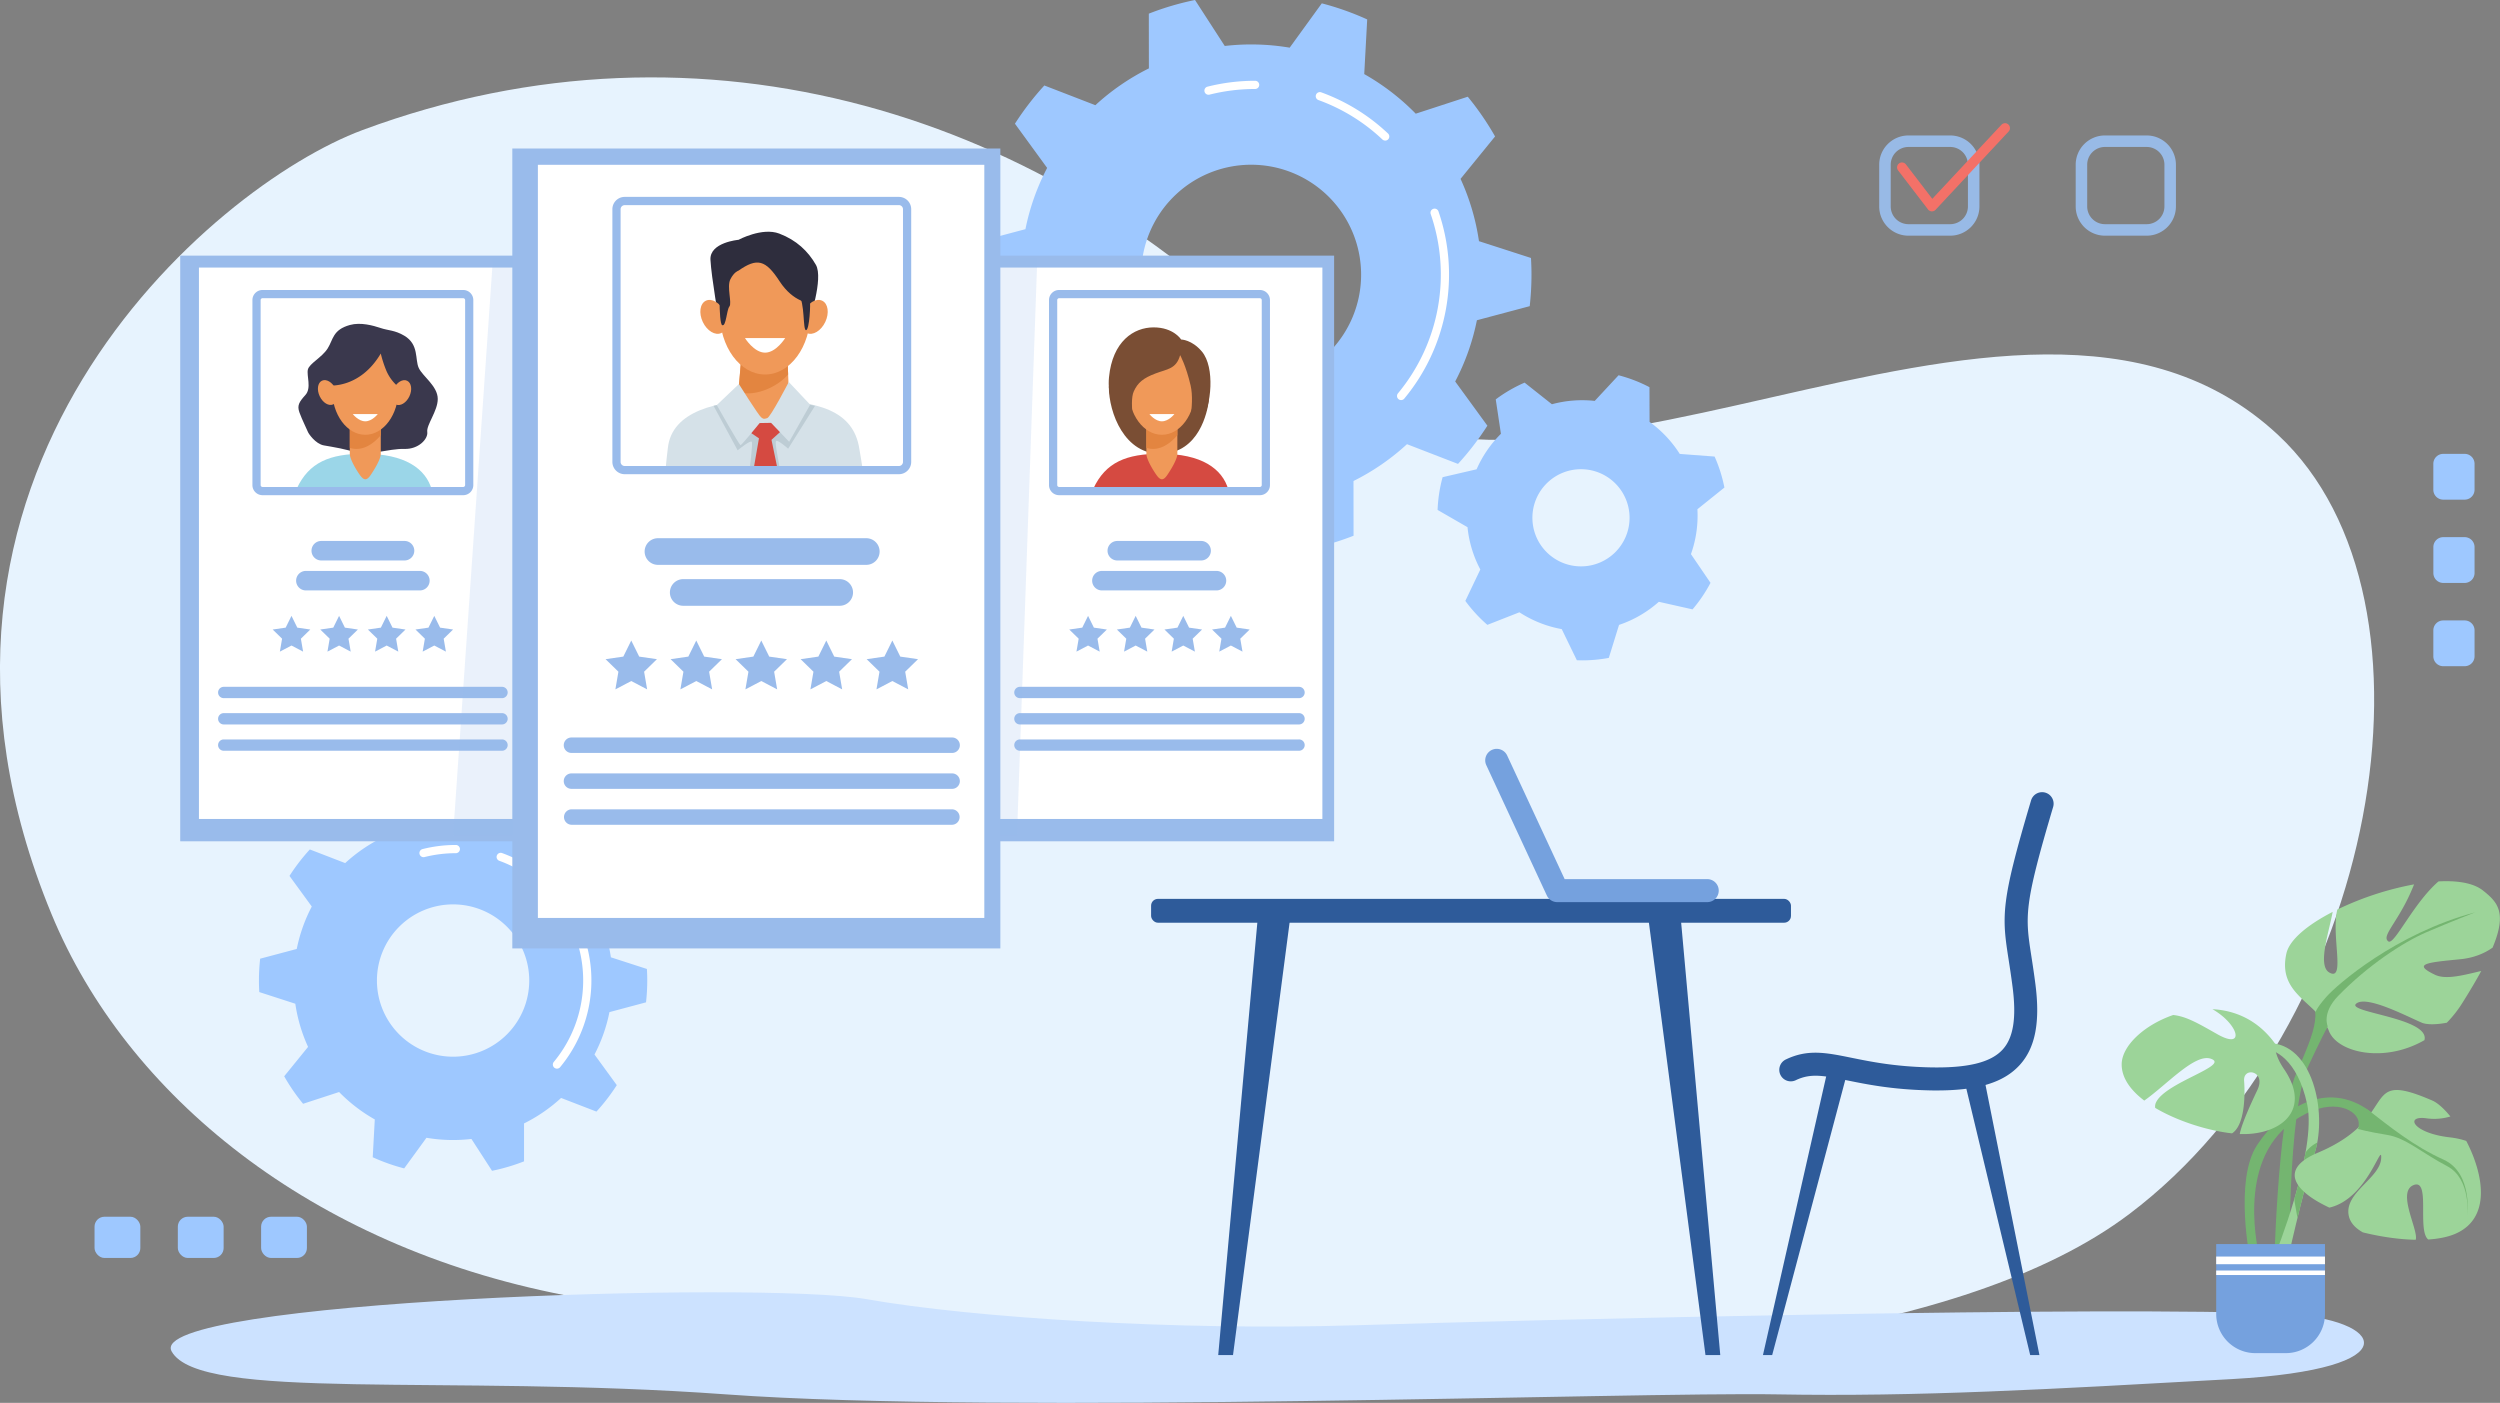 <svg id="Слой_1" data-name="Слой 1" xmlns="http://www.w3.org/2000/svg" viewBox="0 0 3041.76 1706.87"><rect x="0" y="0" width="3041.76" height="1706.87" fill="#808080" stroke="none"/><defs><style>.cls-1{fill:#e7f3fe;}.cls-2{fill:#9ec8ff;}.cls-3{fill:#fff;}.cls-4{opacity:0.8;}.cls-5{fill:#f37168;}.cls-6{fill:#cce2ff;}.cls-14,.cls-7{fill:#99bbeb;}.cls-8{fill:#9bd6e8;}.cls-9{fill:#3a384d;}.cls-10{fill:#f09959;}.cls-11{fill:#e38540;}.cls-12{fill:#7a4e34;}.cls-13{fill:#d54a41;}.cls-14{opacity:0.2;}.cls-15{fill:#2e2d3d;}.cls-16{fill:#d5e1e8;}.cls-17{fill:#bdccd4;}.cls-18{fill:#2e5b9a;}.cls-19{fill:#75a1de;}.cls-20{fill:#74b570;}.cls-21{fill:#9cd499;}</style></defs><title>cv</title><path class="cls-1" d="M670.22,284.79C1085.7,130.55,1508,266.92,1794.36,563.92s887.44-205,1206.2,91.52c217.54,202.36,117.9,722.64-180.39,948C2414.74,1909.72,1181.75,1754.3,915,1702.18c-307.28-60.06-531.92-242.26-623.19-463.4C71.92,705.94,486.62,353,670.22,284.79Z" transform="translate(-229.12 -126.56)"/><path class="cls-2" d="M2090.33,499.07a343.3,343.3,0,0,0,2.16-38.29c0-6.83-.23-13.61-.62-20.34L2028.59,420a278.22,278.22,0,0,0-22.41-75.81l42-51.63a342,342,0,0,0-33.23-48.32l-63.29,20.65A281.32,281.32,0,0,0,1889,216.7l3.6-66.49a338.29,338.29,0,0,0-55.24-19.58l-39.08,53.93a281.26,281.26,0,0,0-79-2.07l-36.18-55.93a339,339,0,0,0-56.21,16.61l.08,66.59a281,281,0,0,0-65.11,44.79l-62.08-24A342.39,342.39,0,0,0,1464,277.08l39.18,53.79a278.34,278.34,0,0,0-26.41,74.52l-64.26,17.1a343.3,343.3,0,0,0-2.16,38.29c0,6.83.23,13.61.62,20.34l63.28,20.48a278.32,278.32,0,0,0,22.41,75.81l-42,51.63a342,342,0,0,0,33.23,48.32l63.29-20.65a281.32,281.32,0,0,0,62.65,48.15l-3.6,66.49a338.29,338.29,0,0,0,55.24,19.58L1704.58,737a281.26,281.26,0,0,0,79,2.07L1819.76,795A339,339,0,0,0,1876,778.39l-.08-66.59A280.78,280.78,0,0,0,1941,667l62.08,24a342.39,342.39,0,0,0,35.76-46.49l-39.18-53.79a278,278,0,0,0,26.41-74.52Zm-338.91,95.48a133.78,133.78,0,1,1,133.77-133.77A133.77,133.77,0,0,1,1751.42,594.55Z" transform="translate(-229.12 -126.56)"/><path class="cls-3" d="M1933.87,613.35a5,5,0,0,1-3.84-8.2,226.31,226.31,0,0,0,39.88-218,5,5,0,1,1,9.45-3.26,236.3,236.3,0,0,1-41.64,227.64A5,5,0,0,1,1933.87,613.35Z" transform="translate(-229.12 -126.56)"/><path class="cls-3" d="M1914.5,297.61a5,5,0,0,1-3.42-1.36,224.77,224.77,0,0,0-77.79-47.93,5,5,0,0,1,3.42-9.4A234.69,234.69,0,0,1,1917.93,289a5,5,0,0,1-3.43,8.64Z" transform="translate(-229.12 -126.56)"/><path class="cls-3" d="M1699.53,241.85a5,5,0,0,1-1.22-9.85,237,237,0,0,1,57.92-7.16,5,5,0,0,1,0,10,227,227,0,0,0-55.48,6.86A5.15,5.15,0,0,1,1699.53,241.85Z" transform="translate(-229.12 -126.56)"/><path class="cls-2" d="M1015.14,1346.11a237,237,0,0,0,1.49-26.52q0-7.1-.43-14.09l-43.82-14.18a192.89,192.89,0,0,0-15.52-52.52L985.92,1203a236.57,236.57,0,0,0-23-33.46l-43.84,14.3a194.44,194.44,0,0,0-43.39-33.35l2.49-46.06a234.65,234.65,0,0,0-38.26-13.56l-27.07,37.35a195.12,195.12,0,0,0-54.72-1.43l-25.06-38.74a236,236,0,0,0-38.93,11.51l.06,46.12a194.87,194.87,0,0,0-45.1,31l-43-16.59a237.07,237.07,0,0,0-24.77,32.2l27.14,37.25a193,193,0,0,0-18.3,51.62l-44.51,11.84a239.59,239.59,0,0,0-1.49,26.53c0,4.73.16,9.43.43,14.09l43.83,14.18a192.72,192.72,0,0,0,15.52,52.51l-29.06,35.76a236.67,236.67,0,0,0,23,33.47l43.83-14.31a194.77,194.77,0,0,0,43.4,33.36l-2.5,46a233.49,233.49,0,0,0,38.27,13.56L748,1510.91a194.9,194.9,0,0,0,32.44,2.72,197.36,197.36,0,0,0,22.28-1.28l25.06,38.73a234.42,234.42,0,0,0,38.93-11.5l0-46.13a194.56,194.56,0,0,0,45.1-31l43,16.59a236.91,236.91,0,0,0,24.76-32.19l-27.13-37.26A192.57,192.57,0,0,0,970.63,1358Zm-234.75,66.14a92.66,92.66,0,1,1,92.66-92.66A92.67,92.67,0,0,1,780.39,1412.25Z" transform="translate(-229.12 -126.56)"/><path class="cls-3" d="M906.77,1426.8a5,5,0,0,1-3.84-8.2,155.28,155.28,0,0,0,27.35-149.5,5,5,0,0,1,9.45-3.26A165.28,165.28,0,0,1,910.62,1425,5,5,0,0,1,906.77,1426.8Z" transform="translate(-229.12 -126.56)"/><path class="cls-3" d="M893.35,1208.11a5,5,0,0,1-3.42-1.36,154.11,154.11,0,0,0-53.35-32.87,5,5,0,0,1,3.41-9.4,164,164,0,0,1,56.79,35,5,5,0,0,1-3.43,8.65Z" transform="translate(-229.12 -126.56)"/><path class="cls-3" d="M744.45,1169.49a5,5,0,0,1-1.22-9.85,165.78,165.78,0,0,1,40.5-5,5,5,0,0,1,0,10,155.63,155.63,0,0,0-38.05,4.7A4.72,4.72,0,0,1,744.45,1169.49Z" transform="translate(-229.12 -126.56)"/><path class="cls-2" d="M2294.58,753.84q0-3.87-.21-7.7l32.84-26.37a175.42,175.42,0,0,0-11.93-37.72l-42.4-3.21a141.15,141.15,0,0,0-36.71-38.94l-.14-42.26a175.14,175.14,0,0,0-37.59-14.5l-29,31.19a140.72,140.72,0,0,0-52.11,4.08l-33.23-26.31A176.23,176.23,0,0,0,2049,612.48l6.29,41.89a140.71,140.71,0,0,0-29.6,43.19l-41.34,9.59a176.14,176.14,0,0,0-6.11,39.85l36.41,21a139.52,139.52,0,0,0,15.58,51.45L2012,857.68a177.23,177.23,0,0,0,26.79,29.15l39-15.29A139.5,139.5,0,0,0,2129.28,892l18.4,37.89c2.19.08,4.39.14,6.61.14a177.07,177.07,0,0,0,32.28-3L2199,886.89a140.11,140.11,0,0,0,48.44-28.12l41,9.22a176.8,176.8,0,0,0,21.86-32.28l-23.79-34.94A140,140,0,0,0,2294.58,753.84Zm-141.87,61.83a59.11,59.11,0,1,1,59.11-59.11A59.11,59.11,0,0,1,2152.71,815.67Z" transform="translate(-229.12 -126.56)"/><g class="cls-4"><path class="cls-2" d="M2841,413.32h-50.8a35.62,35.62,0,0,1-35.58-35.58v-50.8a35.62,35.62,0,0,1,35.58-35.57H2841a35.62,35.62,0,0,1,35.58,35.57v50.8A35.62,35.62,0,0,1,2841,413.32Zm-50.8-107.95a21.6,21.6,0,0,0-21.58,21.57v50.8a21.6,21.6,0,0,0,21.58,21.58H2841a21.6,21.6,0,0,0,21.58-21.58v-50.8A21.6,21.6,0,0,0,2841,305.37Z" transform="translate(-229.12 -126.56)"/></g><g class="cls-4"><path class="cls-2" d="M2601.94,413.32h-50.81a35.62,35.62,0,0,1-35.57-35.58v-50.8a35.61,35.61,0,0,1,35.57-35.57h50.81a35.61,35.61,0,0,1,35.57,35.57v50.8A35.62,35.62,0,0,1,2601.94,413.32Zm-50.81-107.95a21.6,21.6,0,0,0-21.57,21.57v50.8a21.6,21.6,0,0,0,21.57,21.58h50.81a21.6,21.6,0,0,0,21.57-21.58v-50.8a21.6,21.6,0,0,0-21.57-21.57Z" transform="translate(-229.12 -126.56)"/></g><path class="cls-5" d="M2579.71,383.74h-.29a6,6,0,0,1-4.47-2.35l-36.51-47.62a6,6,0,0,1,9.52-7.3l32.2,42,84.07-90.07a6,6,0,1,1,8.77,8.19l-88.9,95.25A6,6,0,0,1,2579.71,383.74Z" transform="translate(-229.12 -126.56)"/><path class="cls-6" d="M3008.89,1725.26c-208-10.17-915.46,7.06-1130.63,13.77s-464.93-8.86-594.67-31.76-879.67,2-845.64,63.53,334.13,27.54,674.45,52.29,1105.7-3.09,1278.34,0,331-6.18,553.45-18.56S3129.45,1731.15,3008.89,1725.26Z" transform="translate(-229.12 -126.56)"/><rect class="cls-7" x="219.28" y="311.03" width="434.74" height="712.57"/><rect class="cls-3" x="242.05" y="325.55" width="397.68" height="670.89"/><path class="cls-8" d="M590.12,721.15c15-32.21,40.3-42.52,81.9-42.52,49.54,0,75.26,18,82.55,44.07C665.86,723.92,590.12,721.15,590.12,721.15Z" transform="translate(-229.12 -126.56)"/><path class="cls-9" d="M654.73,522c-21,5.88-20.05,17.67-27,28.6s-22.18,18.23-24,25.52,4.68,22.48-3,31-10.33,12.75-7.29,21.26,9.72,21.87,10.33,23.7,9.11,14.58,19.44,16.4,29.77,4.86,39.49,9.11,41-5.44,58.33-4.83,29.16-12.18,27.95-20.68,12.79-25.52,12.76-40.1c0-15.66-18.23-27.34-23.09-37.67S739.18,545.76,721,535c-11.52-6.83-19.44-6.22-28.55-9.26S668.09,518.27,654.73,522Z" transform="translate(-229.12 -126.56)"/><path class="cls-10" d="M680.24,704.34c-4.74,7-8.22,7.29-13.36,0-4.1-5.8-12.15-19-12.15-25.65V612a12.18,12.18,0,0,1,12.15-12.15h13.36A12.18,12.18,0,0,1,692.4,612v66.7C692.4,685.37,684.5,698.06,680.24,704.34Z" transform="translate(-229.12 -126.56)"/><path class="cls-11" d="M680.24,599.84H666.88A12.18,12.18,0,0,0,654.73,612V671.5c15,4.78,28.7-4.72,37.67-15.42V612A12.18,12.18,0,0,0,680.24,599.84Z" transform="translate(-229.12 -126.56)"/><ellipse class="cls-10" cx="444.44" cy="473.95" rx="40.4" ry="55.05"/><path class="cls-9" d="M692.4,556.7c-25.52,43.14-63.19,38.88-63.19,38.88s.91-57.11,30.83-60.15,47.54,9,53.62,28.79,0,32.88,0,32.88a52.4,52.4,0,0,1-14.58-19.75A141.63,141.63,0,0,1,692.4,556.7Z" transform="translate(-229.12 -126.56)"/><ellipse class="cls-10" cx="627.69" cy="604.22" rx="10.63" ry="15.95" transform="translate(-427.64 201.16) rotate(-25.41)"/><path class="cls-10" d="M708,599.66c-3.77,8-2.54,16.45,2.77,19s12.66-1.89,16.44-9.84,2.55-16.45-2.76-19S711.78,591.71,708,599.66Z" transform="translate(-229.12 -126.56)"/><path class="cls-3" d="M688.75,630.37s-6.8,8.81-15.19,8.81-15.19-8.81-15.19-8.81Z" transform="translate(-229.12 -126.56)"/><path class="cls-7" d="M721.66,808.48h-102a11.87,11.87,0,0,1,0-23.73h102a11.87,11.87,0,0,1,0,23.73Z" transform="translate(-229.12 -126.56)"/><path class="cls-7" d="M740.34,844.93H600.94a11.87,11.87,0,0,1,0-23.73h139.4a11.87,11.87,0,0,1,0,23.73Z" transform="translate(-229.12 -126.56)"/><path class="cls-7" d="M840.18,976H501.1a6.89,6.89,0,0,1,0-13.77H840.18a6.89,6.89,0,0,1,0,13.77Z" transform="translate(-229.12 -126.56)"/><path class="cls-7" d="M840.18,1008H501.1a6.89,6.89,0,0,1,0-13.77H840.18a6.89,6.89,0,0,1,0,13.77Z" transform="translate(-229.12 -126.56)"/><path class="cls-7" d="M840.18,1040H501.1a6.89,6.89,0,0,1,0-13.77H840.18a6.89,6.89,0,0,1,0,13.77Z" transform="translate(-229.12 -126.56)"/><path class="cls-7" d="M792.75,729.06H548.53a12.3,12.3,0,0,1-12.29-12.29V491.68a12.3,12.3,0,0,1,12.29-12.29H792.75A12.3,12.3,0,0,1,805,491.68V716.77A12.3,12.3,0,0,1,792.75,729.06ZM548.53,489.39a2.32,2.32,0,0,0-2.29,2.29V716.77a2.32,2.32,0,0,0,2.29,2.29H792.75a2.32,2.32,0,0,0,2.29-2.29V491.68a2.32,2.32,0,0,0-2.29-2.29Z" transform="translate(-229.12 -126.56)"/><polygon class="cls-7" points="354.65 749.32 361.72 763.65 377.53 765.94 366.09 777.1 368.79 792.84 354.65 785.41 340.51 792.84 343.21 777.1 331.77 765.94 347.58 763.65 354.65 749.32"/><polygon class="cls-7" points="412.56 749.32 419.63 763.65 435.44 765.94 424 777.1 426.7 792.84 412.56 785.41 398.42 792.84 401.12 777.1 389.68 765.94 405.49 763.65 412.56 749.32"/><polygon class="cls-7" points="470.48 749.32 477.55 763.65 493.36 765.94 481.92 777.1 484.62 792.84 470.48 785.41 456.33 792.84 459.04 777.1 447.6 765.94 463.41 763.65 470.48 749.32"/><polygon class="cls-7" points="528.39 749.32 535.46 763.65 551.27 765.94 539.83 777.1 542.53 792.84 528.39 785.41 514.25 792.84 516.95 777.1 505.51 765.94 521.32 763.65 528.39 749.32"/><rect class="cls-7" x="1188.5" y="311.03" width="434.74" height="712.57"/><rect class="cls-3" x="1211.26" y="325.55" width="397.68" height="670.89"/><path class="cls-12" d="M1578.23,596.88c0,31.91,19.21,83.41,64.54,81.76s55.36-50.74,57.12-64.59S1578.23,596.88,1578.23,596.88Z" transform="translate(-229.12 -126.56)"/><path class="cls-13" d="M1559.34,721.15c15-32.21,40.3-42.52,81.9-42.52,49.53,0,75.25,18,82.54,44.07C1635.08,723.92,1559.34,721.15,1559.34,721.15Z" transform="translate(-229.12 -126.56)"/><path class="cls-10" d="M1649.46,704.34c-4.75,7-8.22,7.29-13.37,0-4.09-5.8-12.15-19-12.15-25.65V612a12.18,12.18,0,0,1,12.15-12.15h13.37A12.18,12.18,0,0,1,1661.61,612v66.7C1661.61,685.37,1653.71,698.06,1649.46,704.34Z" transform="translate(-229.12 -126.56)"/><path class="cls-11" d="M1649.46,599.84h-13.37A12.18,12.18,0,0,0,1623.94,612V671.5c15,4.78,28.71-4.72,37.67-15.42V612A12.18,12.18,0,0,0,1649.46,599.84Z" transform="translate(-229.12 -126.56)"/><ellipse class="cls-10" cx="1413.65" cy="473.95" rx="40.4" ry="55.05"/><path class="cls-12" d="M1665,558.67c-4.8,16.93-15.32,16.73-30,22.29s-21.68,11.15-26.48,22c-6.13,13.81,2.78,54.08,2.78,54.08s-37.15-27.79-32.86-71.51,30.08-60.65,54.33-60.65,33.49,14.78,33.49,14.78,12.92.06,25.14,14.53c16.43,19.46,11.37,66.72,0,83.65s-19,22.23-18.7,21.48,10.61-39.64,5.06-63.68S1665,558.67,1665,558.67Z" transform="translate(-229.12 -126.56)"/><path class="cls-3" d="M1658,630.37s-6.8,8.81-15.19,8.81-15.18-8.81-15.18-8.81Z" transform="translate(-229.12 -126.56)"/><path class="cls-7" d="M1690.87,808.48h-102a11.87,11.87,0,1,1,0-23.73h102a11.87,11.87,0,0,1,0,23.73Z" transform="translate(-229.12 -126.56)"/><path class="cls-7" d="M1709.55,844.93H1570.16a11.87,11.87,0,1,1,0-23.73h139.39a11.87,11.87,0,0,1,0,23.73Z" transform="translate(-229.12 -126.56)"/><path class="cls-7" d="M1809.39,976H1470.32a6.89,6.89,0,1,1,0-13.77h339.07a6.89,6.89,0,1,1,0,13.77Z" transform="translate(-229.12 -126.56)"/><path class="cls-7" d="M1809.39,1008H1470.32a6.89,6.89,0,1,1,0-13.77h339.07a6.89,6.89,0,1,1,0,13.77Z" transform="translate(-229.12 -126.56)"/><path class="cls-7" d="M1809.39,1040H1470.32a6.89,6.89,0,1,1,0-13.77h339.07a6.89,6.89,0,1,1,0,13.77Z" transform="translate(-229.12 -126.56)"/><path class="cls-7" d="M1762,729.06H1517.74a12.3,12.3,0,0,1-12.29-12.29V491.68a12.3,12.3,0,0,1,12.29-12.29H1762a12.3,12.3,0,0,1,12.29,12.29V716.77A12.3,12.3,0,0,1,1762,729.06ZM1517.74,489.39a2.32,2.32,0,0,0-2.29,2.29V716.77a2.32,2.32,0,0,0,2.29,2.29H1762a2.32,2.32,0,0,0,2.29-2.29V491.68a2.32,2.32,0,0,0-2.29-2.29Z" transform="translate(-229.12 -126.56)"/><polygon class="cls-7" points="1323.86 749.32 1330.93 763.65 1346.74 765.94 1335.3 777.1 1338 792.84 1323.86 785.41 1309.72 792.84 1312.42 777.1 1300.98 765.94 1316.79 763.65 1323.86 749.32"/><polygon class="cls-7" points="1381.78 749.32 1388.85 763.65 1404.66 765.94 1393.22 777.1 1395.92 792.84 1381.78 785.41 1367.63 792.84 1370.34 777.1 1358.89 765.94 1374.71 763.65 1381.78 749.32"/><polygon class="cls-7" points="1439.69 749.32 1446.76 763.65 1462.57 765.94 1451.13 777.1 1453.83 792.84 1439.69 785.41 1425.55 792.84 1428.25 777.1 1416.81 765.94 1432.62 763.65 1439.69 749.32"/><polygon class="cls-7" points="1497.61 749.32 1504.68 763.65 1520.49 765.94 1509.05 777.1 1511.75 792.84 1497.61 785.41 1483.46 792.84 1486.16 777.1 1474.72 765.94 1490.53 763.65 1497.61 749.32"/><polygon class="cls-14" points="1237.37 1016.48 551.27 1016.48 599.8 313.68 1262.11 313.68 1237.37 1016.48"/><rect class="cls-7" x="623.34" y="180.69" width="593.79" height="973.26"/><rect class="cls-3" x="654.44" y="200.52" width="543.18" height="916.34"/><path class="cls-15" d="M1104.53,519.55c-.38-1.13-9.89-55.72-11-76.94s34.12-24.26,34.12-24.26,28.8-15.54,49.65-7.58,35,21.35,44.51,38-8.33,68.65-8.33,68.65Z" transform="translate(-229.12 -126.56)"/><path class="cls-16" d="M1039.17,694.93c-.13-.9,2.44-22.38,2.53-23.25,4.8-45.23,60.56-58,116.19-58,65.37,0,109.72,12,116.8,59,.21,1.38,4,22.91,3.79,24.36C1157.32,698.71,1039.17,694.93,1039.17,694.93Z" transform="translate(-229.12 -126.56)"/><path class="cls-10" d="M1169.12,648.83c-6.48,9.56-11.23,10-18.26,0-5.59-7.91-24.25-26-24.25-35.11l7.66-91a16.65,16.65,0,0,1,16.59-16.6h18.26a16.65,16.65,0,0,1,16.6,16.6l3.56,91C1189.28,622.85,1174.93,640.26,1169.12,648.83Z" transform="translate(-229.12 -126.56)"/><path class="cls-11" d="M1169.12,506.1h-18.26a16.65,16.65,0,0,0-16.59,16.6l-6.65,80.75c20.5,6.53,48.18-6.74,60.42-21.35l-2.32-59.4A16.65,16.65,0,0,0,1169.12,506.1Z" transform="translate(-229.12 -126.56)"/><path class="cls-17" d="M1097.34,620.36l29.27,54.1s15.66-12.89,17.18-10.36-2.78,34.42-2.78,34.42,34.87.47,36.39-1-7.08-34.64-3.54-34.64,14.18,9.61,14.18,9.61l32.68-52.08-7.18-1.75L1160,647.42l-57.26-28.18Z" transform="translate(-229.12 -126.56)"/><polygon class="cls-13" points="901.69 518.73 923.43 533.31 916.69 572.02 946 570.39 938.68 535.17 956.7 518.73 948.24 510.75 910.15 510.75 901.69 518.73"/><path class="cls-16" d="M1128.12,593.85l-26.88,25.58s27.39,48.71,28.9,48.71,23.25-26.86,23.25-26.86l13.91-.24,22,23.06,25.53-45.18-26-27.6s-22.24,43-26.28,44-4.07,1.52-7.34-1S1128.12,593.85,1128.12,593.85Z" transform="translate(-229.12 -126.56)"/><ellipse class="cls-10" cx="930.87" cy="380.46" rx="55.18" ry="75.19"/><path class="cls-10" d="M1110.46,505.86c5.16,10.87,3.47,22.47-3.78,25.91s-17.3-2.58-22.46-13.45-3.47-22.46,3.77-25.9S1105.3,495,1110.46,505.86Z" transform="translate(-229.12 -126.56)"/><path class="cls-10" d="M1207,505.86c-5.16,10.87-3.47,22.47,3.77,25.91s17.3-2.58,22.46-13.45,3.48-22.46-3.77-25.9S1212.2,495,1207,505.86Z" transform="translate(-229.12 -126.56)"/><path class="cls-3" d="M1184.47,537.88s-11,17.75-24.48,17.75-24.48-17.75-24.48-17.75Z" transform="translate(-229.12 -126.56)"/><path class="cls-15" d="M1127.62,455.87c22.74-15.92,33-13.26,50,12.89s37.53,26.62,37.53,26.62l2.65-27.12s-25.41-49.16-59.52-42.71-53.5,37.15-53.5,37.15-1.66,57.54,3.1,59.51,5.3-18.58,8.71-22.75-3.41-23.88,1.14-33S1127.62,455.87,1127.62,455.87Z" transform="translate(-229.12 -126.56)"/><path class="cls-15" d="M1200.77,485.44c7.94,8.69,4.93,43.21,9.1,42.83s5.69-33,4.55-36.39S1200.77,485.44,1200.77,485.44Z" transform="translate(-229.12 -126.56)"/><path class="cls-7" d="M1282.74,813.82H1029.26a16.21,16.21,0,0,1,0-32.41h253.48a16.21,16.21,0,1,1,0,32.41Z" transform="translate(-229.12 -126.56)"/><path class="cls-7" d="M1251.2,863.61H1060.81a16.21,16.21,0,1,1,0-32.41H1251.2a16.21,16.21,0,0,1,0,32.41Z" transform="translate(-229.12 -126.56)"/><path class="cls-7" d="M1387.57,1042.66H924.44a9.4,9.4,0,1,1,0-18.8h463.13a9.4,9.4,0,1,1,0,18.8Z" transform="translate(-229.12 -126.56)"/><path class="cls-7" d="M1387.57,1086.36H924.44a9.4,9.4,0,0,1,0-18.8h463.13a9.4,9.4,0,1,1,0,18.8Z" transform="translate(-229.12 -126.56)"/><path class="cls-7" d="M1387.57,1130.07H924.44a9.41,9.41,0,0,1,0-18.81h463.13a9.41,9.41,0,0,1,0,18.81Z" transform="translate(-229.12 -126.56)"/><path class="cls-7" d="M1322.79,703.52H989.21a15,15,0,0,1-15-15V381.12a15,15,0,0,1,15-15h333.58a15,15,0,0,1,15,15V688.56A15,15,0,0,1,1322.79,703.52ZM989.21,376.16a5,5,0,0,0-5,5V688.56a5,5,0,0,0,5,5h333.58a5,5,0,0,0,5-5V381.12a5,5,0,0,0-5-5Z" transform="translate(-229.12 -126.56)"/><polygon class="cls-7" points="768.05 779.32 777.71 798.89 799.3 802.02 783.68 817.26 787.37 838.76 768.05 828.61 748.74 838.76 752.42 817.26 736.8 802.02 758.39 798.89 768.05 779.32"/><polygon class="cls-7" points="847.15 779.32 856.81 798.89 878.4 802.02 862.78 817.26 866.47 838.76 847.15 828.61 827.84 838.76 831.53 817.26 815.9 802.02 837.5 798.89 847.15 779.32"/><polygon class="cls-7" points="926.25 779.32 935.91 798.89 957.51 802.02 941.88 817.26 945.57 838.76 926.25 828.61 906.94 838.76 910.63 817.26 895 802.02 916.6 798.89 926.25 779.32"/><polygon class="cls-7" points="1005.36 779.32 1015.01 798.89 1036.61 802.02 1020.98 817.26 1024.67 838.76 1005.36 828.61 986.04 838.76 989.73 817.26 974.1 802.02 995.7 798.89 1005.36 779.32"/><polygon class="cls-7" points="1085.71 779.32 1095.37 798.89 1116.97 802.02 1101.34 817.26 1105.03 838.76 1085.71 828.61 1066.4 838.76 1070.09 817.26 1054.46 802.02 1076.06 798.89 1085.71 779.32"/><rect class="cls-18" x="1400.54" y="1093.66" width="778.55" height="29.01" rx="8.29"/><polygon class="cls-18" points="2481.37 1648.72 2470.14 1648.72 2389.62 1312.76 2414.32 1312.76 2481.37 1648.72"/><polygon class="cls-18" points="2144.99 1648.72 2156.22 1648.72 2248.62 1300.88 2223.92 1300.88 2144.99 1648.72"/><path class="cls-18" d="M2585.67,1453.32c-3.39,0-6.85,0-10.41-.13-44.39-1.09-74.61-7.23-98.88-12.17-28.35-5.76-44-8.93-62.14-.25a14,14,0,1,1-12.07-25.26c26.63-12.73,48.93-8.2,79.78-1.93,23.2,4.72,52.08,10.59,94,11.62,46.92,1.17,75.52-5.79,90-21.87,12.92-14.33,16.7-38.4,11.9-75.75-1.64-12.79-3.29-23.42-4.74-32.8-4.09-26.47-6.8-44-3.45-71,3.11-25.1,11.42-58.53,30.68-123.37a14,14,0,0,1,26.84,8c-35.88,120.82-34.06,132.58-26.4,182.11,1.48,9.55,3.15,20.37,4.84,33.51,5.92,46.06-.07,77.23-18.87,98.07C2667.41,1443.55,2636,1453.32,2585.67,1453.32Z" transform="translate(-229.12 -126.56)"/><path class="cls-19" d="M2306.26,1224.19H2123.85a14,14,0,0,1-12.7-8.1l-73.71-158.65a14,14,0,0,1,25.39-11.8l70,150.55h173.48a14,14,0,0,1,0,28Z" transform="translate(-229.12 -126.56)"/><polygon class="cls-18" points="1482.21 1648.72 1500.21 1648.72 1570.24 1113.41 1530.64 1113.41 1482.21 1648.72"/><polygon class="cls-18" points="2093.06 1648.72 2075.06 1648.72 2005.03 1113.41 2044.64 1113.41 2093.06 1648.72"/><path class="cls-20" d="M3028.14,1323.43c31.14,28.44,17.6,56.87-5.42,109.69s-27.08,247.8-27.08,247.8l19-2.71s-2.71-200.41,23-254.57,36.56-81.25,59.58-63.65S3028.14,1323.43,3028.14,1323.43Z" transform="translate(-229.12 -126.56)"/><path class="cls-21" d="M3011,1286.61c3.78-16.85,26.24-35.09,56.28-50.55-4.47,24.85-18.79,65.49-4,73.83,20,11.24,1.95-45.5,9.66-76.69a371.35,371.35,0,0,1,93.38-30.63l-.12.34c-17.61,44.69-40.63,62.29-31.15,69.06,7.13,5.1,30.36-46.52,61-73,23-1.23,42.5,1.89,54,11,17.81,14.1,29.76,26.61,11.85,69.54-10.23,7.32-23.49,12.56-38.89,14.1-40.62,4.06-59.58,5.42-31.14,19,13.92,6.63,37.26-.38,56.19-4.64-6.14,11.31-13.69,24.11-22.86,38.7a143.57,143.57,0,0,1-19,24.22c-13.09,2.51-24.51,2.54-30.55-.05-19-8.13-67.71-33.86-79.9-23-11.92,10.61,90.29,17.32,83.2,44.27-49.54,28.54-106.23,15-116.25-11.25C3049.33,1345.62,2999.64,1337.34,3011,1286.61Z" transform="translate(-229.12 -126.56)"/><path class="cls-20" d="M3113.45,1479.16c-54.17-40.63-109.69-2.71-138.12,40.62s-8.13,140.83-8.13,140.83,10.83,0,10.83-4.06-29.79-115.1,40.63-165.21c44.05-31.34,75.83-16.25,79.89-1.35s-17.6,42-17.6,42Z" transform="translate(-229.12 -126.56)"/><path class="cls-21" d="M2988.87,1395.65c54.16,0,71.77,84,56.87,132.71s-35.21,139.47-35.21,139.47L2997,1654.29s51.46-127.29,39.27-184.16-42-66.36-47.39-66.36S2988.87,1395.65,2988.87,1395.65Z" transform="translate(-229.12 -126.56)"/><path class="cls-20" d="M3034.3,1528.73a39.33,39.33,0,0,1,14.25-12,105.36,105.36,0,0,1-2.81,11.61c-6.79,22.21-14.7,53.13-21.3,80.22-.6-3.47-1.52-8.82-3-17.06-.34-2-.6-4.07-.79-6.31A523.85,523.85,0,0,0,3034.3,1528.73Z" transform="translate(-229.12 -126.56)"/><path class="cls-21" d="M3049.11,1529.14c102.91-43.33,48.69-102.8,139.42-63.53,6.39,2.77,14.18,9.75,22,19.36a67.57,67.57,0,0,1-28.74,2.31c-27.09-4.06-17.61,17.6,27.08,23a100.3,100.3,0,0,1,20.94,4.42c21.29,40.89,30.88,94.69-14.17,113.39-8.88,3.69-19.85,5.79-32.07,6.58-13.9-11,3.4-75-18-66.16-20.58,8.47,6.44,54.81,2.74,66.48-20.31-.37-42.8-3.68-64.29-9-8.5-4.76-15-11.15-17-19.56-6.77-28.43,37.91-46,39.27-70.41,1.24-22.41-16.38,49.3-63.07,59.85C3021,1576.16,3001,1549.4,3049.11,1529.14Z" transform="translate(-229.12 -126.56)"/><path class="cls-21" d="M2975.78,1452.52c10.83-23-17.61-28.43-16.25-10.83,1.2,15.6,1.33,53.52-14.67,63.84-27.59-3-65.13-14.11-93.5-31a11.45,11.45,0,0,1,1.19-7.06c12.19-24.38,90.73-44.69,66.35-52.81-19.41-6.47-53.43,31.72-80.84,51-16.46-12.49-27.49-27.38-27.49-44,0-22.5,27.34-48,62.69-60.14,15.91,1.61,30.68,10.31,53.77,23.39,34.1,19.32,26.21-11.92-6-30.46,27.83,1.44,55.58,13.33,76.05,41.74,0,0-1.94,12.14,10.91,30.93,35.07,51.24-5.4,81.16-53.77,79.21C2956.93,1492.74,2968.29,1468.43,2975.78,1452.52Z" transform="translate(-229.12 -126.56)"/><path class="cls-20" d="M3110.19,1476.86c26.48,20.46,55.9,44.39,92,60.64s28.89,69.21,28.89,69.21,5.41-45.74-24.68-61.39-49.95-34.3-72.82-37.92-35.51-7.22-35.51-7.22,7.22-14.44,3-19.86S3110.19,1476.86,3110.19,1476.86Z" transform="translate(-229.12 -126.56)"/><path class="cls-20" d="M3240.72,1236.56c-96.9,25.88-167.92,87.88-181.16,102.92s-13.24,19.26-13.24,19.26l10.23,19.26,4.81-2.4s-7.82-16.26,12.64-37.32c35.29-36.33,78.24-65,107.74-77.64S3240.72,1236.56,3240.72,1236.56Z" transform="translate(-229.12 -126.56)"/><path class="cls-19" d="M2973.24,1640.2h37a47.67,47.67,0,0,1,47.67,47.67v85.06a0,0,0,0,1,0,0H2925.57a0,0,0,0,1,0,0v-85.06A47.67,47.67,0,0,1,2973.24,1640.2Z" transform="translate(5754.38 3286.57) rotate(180)"/><rect class="cls-3" x="2696.45" y="1528.85" width="132.35" height="9.32"/><rect class="cls-3" x="2696.45" y="1545.84" width="132.35" height="5.48"/><rect class="cls-2" x="546.8" y="1606.98" width="55.73" height="50.16" rx="12.08" transform="translate(920.22 3137.55) rotate(180)"/><rect class="cls-2" x="445.47" y="1606.98" width="55.73" height="50.16" rx="12.08" transform="translate(717.56 3137.55) rotate(180)"/><rect class="cls-2" x="344.15" y="1606.98" width="55.73" height="50.16" rx="12.08" transform="translate(514.9 3137.55) rotate(180)"/><path class="cls-2" d="M3199.05,681.55h31.58a12.08,12.08,0,0,1,12.08,12.08v26a12.08,12.08,0,0,1-12.08,12.08h-31.58A12.08,12.08,0,0,1,3187,719.63v-26A12.07,12.07,0,0,1,3199.05,681.55Z" transform="translate(3692.35 -2634.78) rotate(90)"/><path class="cls-2" d="M3199.05,782.88h31.58A12.07,12.07,0,0,1,3242.71,795v26A12.08,12.08,0,0,1,3230.63,833h-31.58A12.08,12.08,0,0,1,3187,821V795A12.07,12.07,0,0,1,3199.05,782.88Z" transform="translate(3793.68 -2533.45) rotate(90)"/><path class="cls-2" d="M3199.05,884.21h31.58a12.07,12.07,0,0,1,12.07,12.07v26a12.08,12.08,0,0,1-12.08,12.08h-31.58A12.07,12.07,0,0,1,3187,922.29v-26A12.07,12.07,0,0,1,3199.05,884.21Z" transform="translate(3895.01 -2432.12) rotate(90)"/></svg>